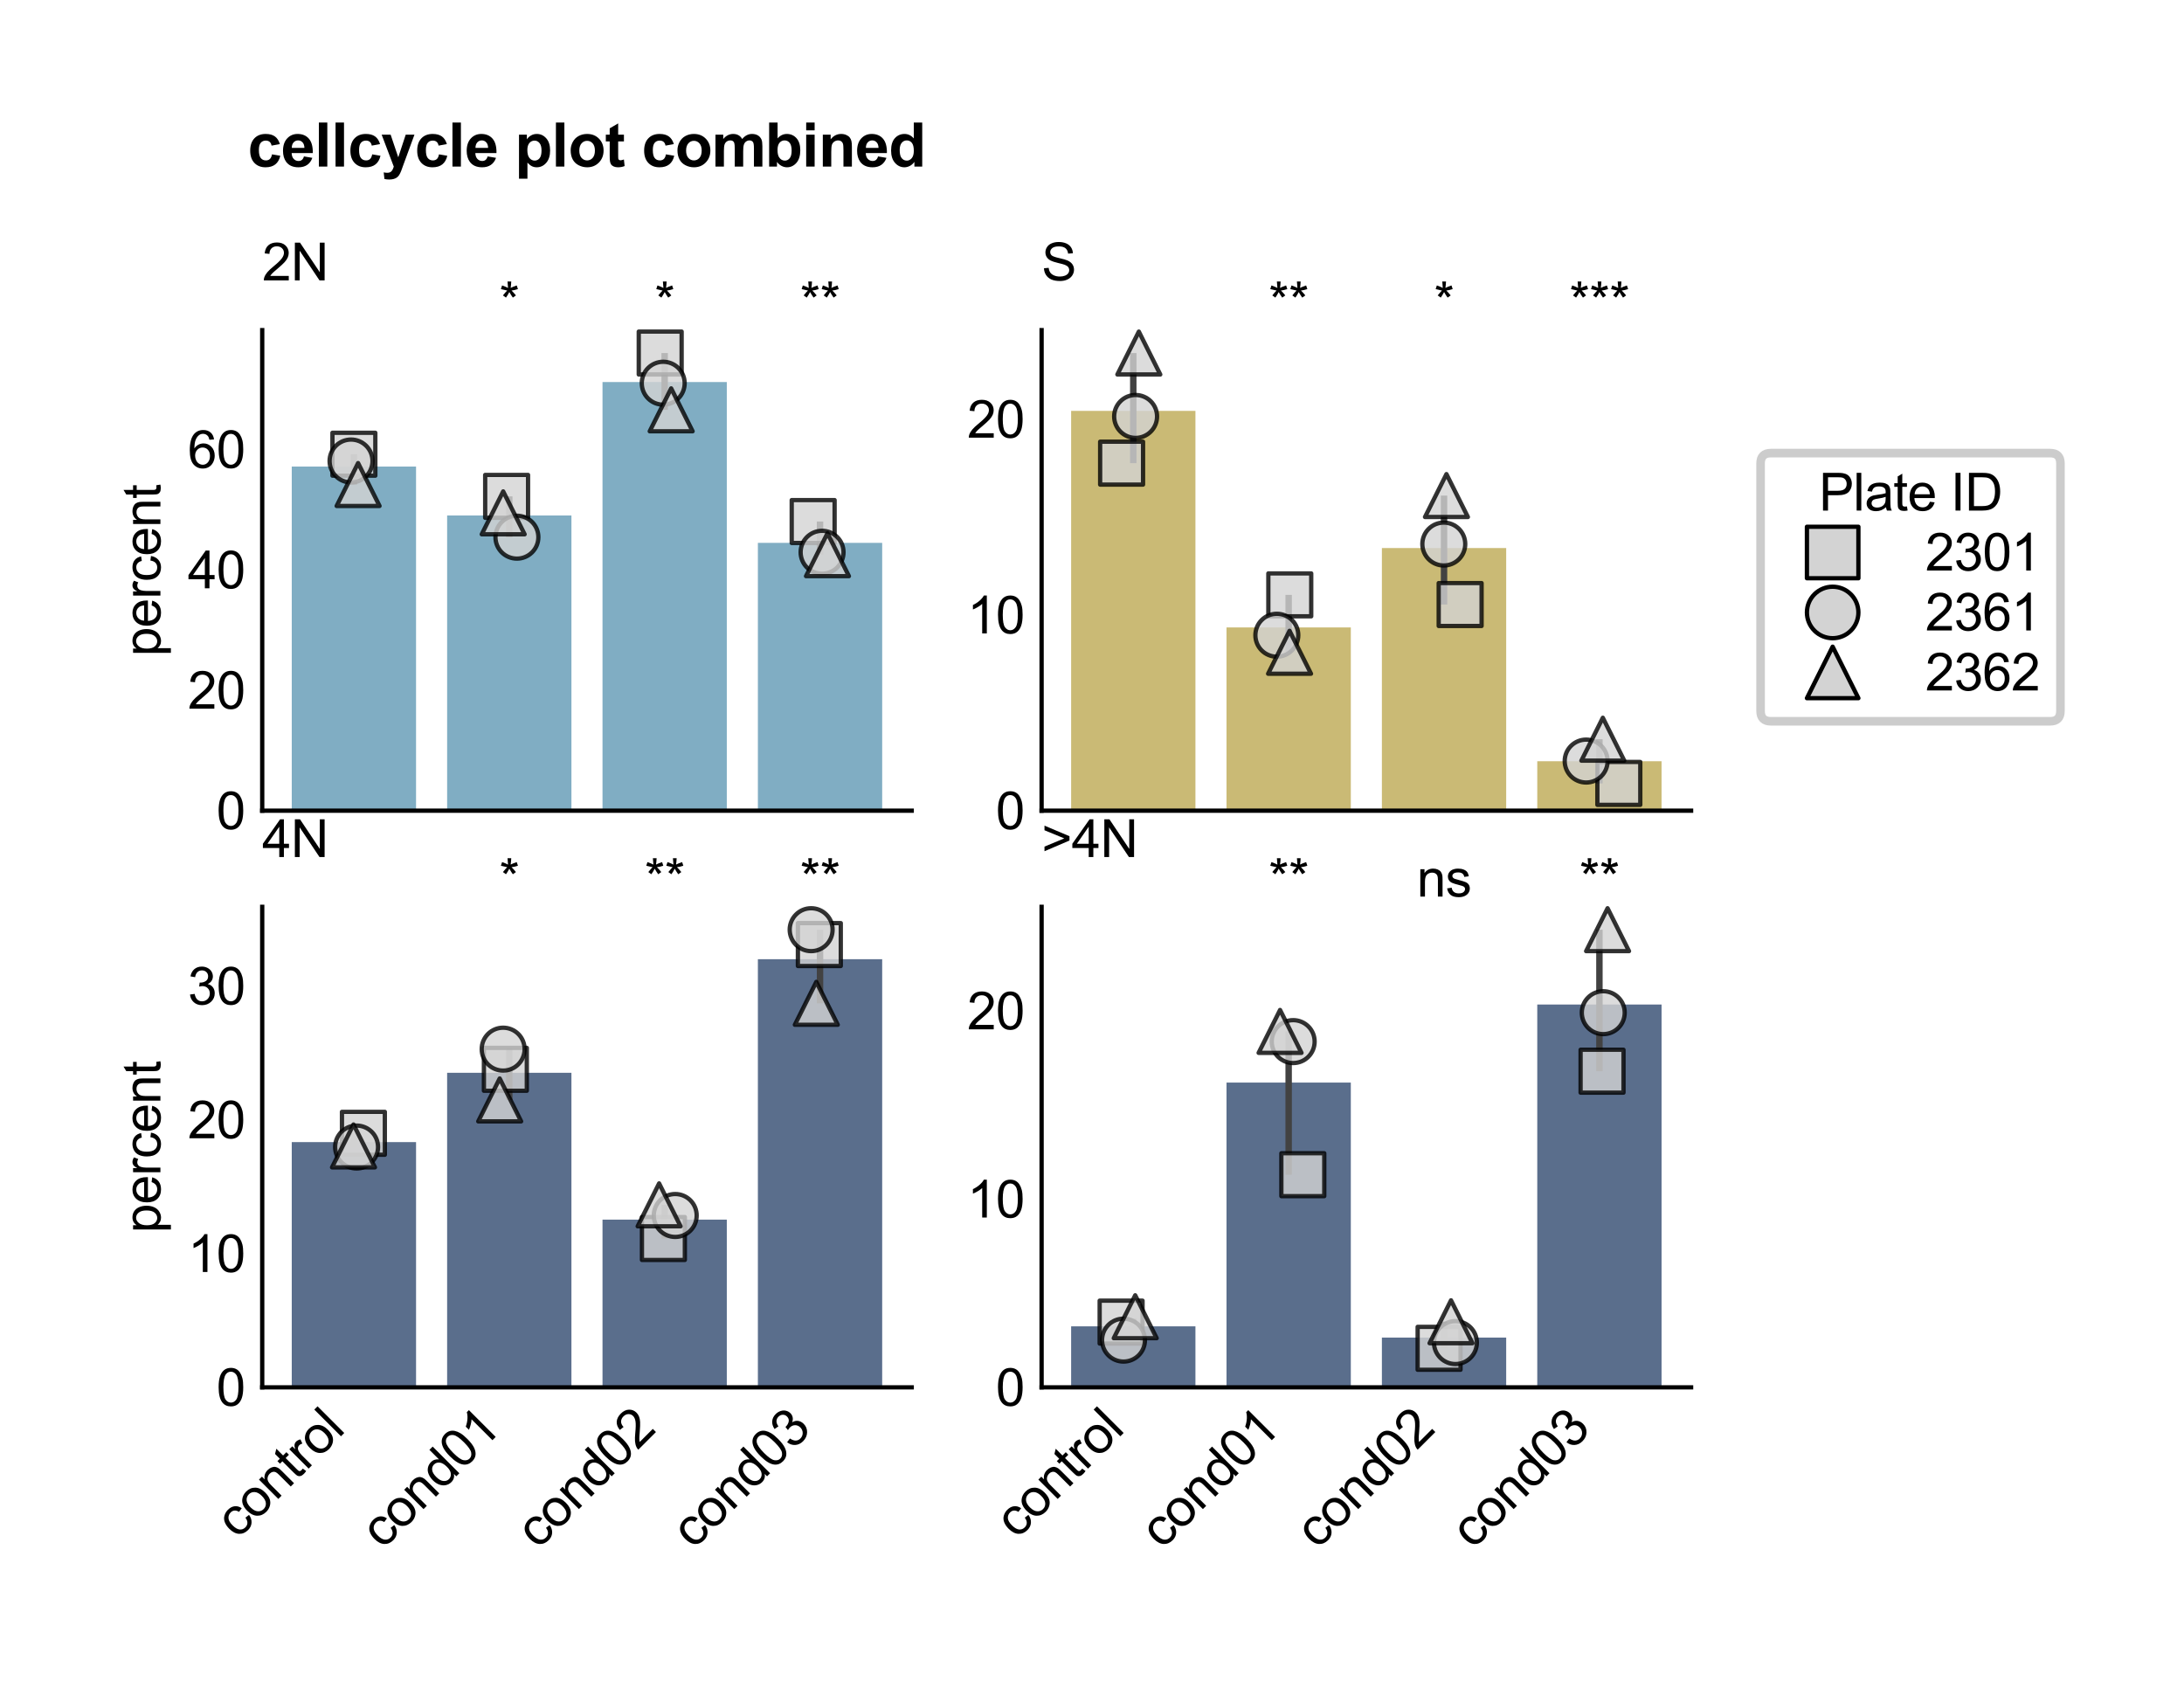 <?xml version="1.0" encoding="utf-8" standalone="no"?>
<!DOCTYPE svg PUBLIC "-//W3C//DTD SVG 1.1//EN"
  "http://www.w3.org/Graphics/SVG/1.1/DTD/svg11.dtd">
<svg xmlns:xlink="http://www.w3.org/1999/xlink" width="254.526pt" height="195.862pt" viewBox="0 0 254.526 195.862" xmlns="http://www.w3.org/2000/svg" version="1.1">
 <defs>
  <style type="text/css">*{stroke-linejoin: round; stroke-linecap: butt}</style>
 </defs>
 <g id="figure_1">
  <g id="patch_1">
   <path d="M 0 195.862
L 254.526 195.862
L 254.526 0
L 0 0
z
" style="fill: #ffffff"/>
  </g>
  <g id="axes_1">
   <g id="patch_2">
    <path d="M 30.56 94.468
L 106.252 94.468
L 106.252 38.472
L 30.56 38.472
z
" style="fill: #ffffff"/>
   </g>
   <g id="patch_3">
    <path d="M 34.001 94.468
L 48.487 94.468
L 48.487 54.37
L 34.001 54.37
z
" clip-path="url(#p5e4582cf25)" style="fill: #80adc3"/>
   </g>
   <g id="patch_4">
    <path d="M 52.109 94.468
L 66.595 94.468
L 66.595 60.066
L 52.109 60.066
z
" clip-path="url(#p5e4582cf25)" style="fill: #80adc3"/>
   </g>
   <g id="patch_5">
    <path d="M 70.217 94.468
L 84.703 94.468
L 84.703 44.517
L 70.217 44.517
z
" clip-path="url(#p5e4582cf25)" style="fill: #80adc3"/>
   </g>
   <g id="patch_6">
    <path d="M 88.325 94.468
L 102.811 94.468
L 102.811 63.255
L 88.325 63.255
z
" clip-path="url(#p5e4582cf25)" style="fill: #80adc3"/>
   </g>
   <g id="matplotlib.axis_1">
    <g id="xtick_1">
     <g id="line2d_1"/>
    </g>
    <g id="xtick_2">
     <g id="line2d_2"/>
    </g>
    <g id="xtick_3">
     <g id="line2d_3"/>
    </g>
    <g id="xtick_4">
     <g id="line2d_4"/>
    </g>
   </g>
   <g id="matplotlib.axis_2">
    <g id="ytick_1">
     <g id="line2d_5"/>
     <g id="text_1">
      <!-- 0 -->
      <g transform="translate(25.224 96.616) scale(0.06 -0.06)">
       <defs>
        <path id="ArialMT-30" d="M 266 2259
Q 266 3072 433 3567
Q 600 4063 929 4331
Q 1259 4600 1759 4600
Q 2128 4600 2406 4451
Q 2684 4303 2865 4023
Q 3047 3744 3150 3342
Q 3253 2941 3253 2259
Q 3253 1453 3087 958
Q 2922 463 2592 192
Q 2263 -78 1759 -78
Q 1097 -78 719 397
Q 266 969 266 2259
z
M 844 2259
Q 844 1131 1108 757
Q 1372 384 1759 384
Q 2147 384 2411 759
Q 2675 1134 2675 2259
Q 2675 3391 2411 3762
Q 2147 4134 1753 4134
Q 1366 4134 1134 3806
Q 844 3388 844 2259
z
" transform="scale(0.016)"/>
       </defs>
       <use xlink:href="#ArialMT-30"/>
      </g>
     </g>
    </g>
    <g id="ytick_2">
     <g id="line2d_6"/>
     <g id="text_2">
      <!-- 20 -->
      <g transform="translate(21.887 82.585) scale(0.06 -0.06)">
       <defs>
        <path id="ArialMT-32" d="M 3222 541
L 3222 0
L 194 0
Q 188 203 259 391
Q 375 700 629 1000
Q 884 1300 1366 1694
Q 2113 2306 2375 2664
Q 2638 3022 2638 3341
Q 2638 3675 2398 3904
Q 2159 4134 1775 4134
Q 1369 4134 1125 3890
Q 881 3647 878 3216
L 300 3275
Q 359 3922 746 4261
Q 1134 4600 1788 4600
Q 2447 4600 2831 4234
Q 3216 3869 3216 3328
Q 3216 3053 3103 2787
Q 2991 2522 2730 2228
Q 2469 1934 1863 1422
Q 1356 997 1212 845
Q 1069 694 975 541
L 3222 541
z
" transform="scale(0.016)"/>
       </defs>
       <use xlink:href="#ArialMT-32"/>
       <use xlink:href="#ArialMT-30" transform="translate(55.615 0)"/>
      </g>
     </g>
    </g>
    <g id="ytick_3">
     <g id="line2d_7"/>
     <g id="text_3">
      <!-- 40 -->
      <g transform="translate(21.887 68.555) scale(0.06 -0.06)">
       <defs>
        <path id="ArialMT-34" d="M 2069 0
L 2069 1097
L 81 1097
L 81 1613
L 2172 4581
L 2631 4581
L 2631 1613
L 3250 1613
L 3250 1097
L 2631 1097
L 2631 0
L 2069 0
z
M 2069 1613
L 2069 3678
L 634 1613
L 2069 1613
z
" transform="scale(0.016)"/>
       </defs>
       <use xlink:href="#ArialMT-34"/>
       <use xlink:href="#ArialMT-30" transform="translate(55.615 0)"/>
      </g>
     </g>
    </g>
    <g id="ytick_4">
     <g id="line2d_8"/>
     <g id="text_4">
      <!-- 60 -->
      <g transform="translate(21.887 54.524) scale(0.06 -0.06)">
       <defs>
        <path id="ArialMT-36" d="M 3184 3459
L 2625 3416
Q 2550 3747 2413 3897
Q 2184 4138 1850 4138
Q 1581 4138 1378 3988
Q 1113 3794 959 3422
Q 806 3050 800 2363
Q 1003 2672 1297 2822
Q 1591 2972 1913 2972
Q 2475 2972 2870 2558
Q 3266 2144 3266 1488
Q 3266 1056 3080 686
Q 2894 316 2569 119
Q 2244 -78 1831 -78
Q 1128 -78 684 439
Q 241 956 241 2144
Q 241 3472 731 4075
Q 1159 4600 1884 4600
Q 2425 4600 2770 4297
Q 3116 3994 3184 3459
z
M 888 1484
Q 888 1194 1011 928
Q 1134 663 1356 523
Q 1578 384 1822 384
Q 2178 384 2434 671
Q 2691 959 2691 1453
Q 2691 1928 2437 2201
Q 2184 2475 1800 2475
Q 1419 2475 1153 2201
Q 888 1928 888 1484
z
" transform="scale(0.016)"/>
       </defs>
       <use xlink:href="#ArialMT-36"/>
       <use xlink:href="#ArialMT-30" transform="translate(55.615 0)"/>
      </g>
     </g>
    </g>
    <g id="text_5">
     <!-- percent -->
     <g transform="translate(18.695 76.476) rotate(-90) scale(0.06 -0.06)">
      <defs>
       <path id="ArialMT-70" d="M 422 -1272
L 422 3319
L 934 3319
L 934 2888
Q 1116 3141 1344 3267
Q 1572 3394 1897 3394
Q 2322 3394 2647 3175
Q 2972 2956 3137 2557
Q 3303 2159 3303 1684
Q 3303 1175 3120 767
Q 2938 359 2589 142
Q 2241 -75 1856 -75
Q 1575 -75 1351 44
Q 1128 163 984 344
L 984 -1272
L 422 -1272
z
M 931 1641
Q 931 1000 1190 694
Q 1450 388 1819 388
Q 2194 388 2461 705
Q 2728 1022 2728 1688
Q 2728 2322 2467 2637
Q 2206 2953 1844 2953
Q 1484 2953 1207 2617
Q 931 2281 931 1641
z
" transform="scale(0.016)"/>
       <path id="ArialMT-65" d="M 2694 1069
L 3275 997
Q 3138 488 2766 206
Q 2394 -75 1816 -75
Q 1088 -75 661 373
Q 234 822 234 1631
Q 234 2469 665 2931
Q 1097 3394 1784 3394
Q 2450 3394 2872 2941
Q 3294 2488 3294 1666
Q 3294 1616 3291 1516
L 816 1516
Q 847 969 1125 678
Q 1403 388 1819 388
Q 2128 388 2347 550
Q 2566 713 2694 1069
z
M 847 1978
L 2700 1978
Q 2663 2397 2488 2606
Q 2219 2931 1791 2931
Q 1403 2931 1139 2672
Q 875 2413 847 1978
z
" transform="scale(0.016)"/>
       <path id="ArialMT-72" d="M 416 0
L 416 3319
L 922 3319
L 922 2816
Q 1116 3169 1280 3281
Q 1444 3394 1641 3394
Q 1925 3394 2219 3213
L 2025 2691
Q 1819 2813 1613 2813
Q 1428 2813 1281 2702
Q 1134 2591 1072 2394
Q 978 2094 978 1738
L 978 0
L 416 0
z
" transform="scale(0.016)"/>
       <path id="ArialMT-63" d="M 2588 1216
L 3141 1144
Q 3050 572 2676 248
Q 2303 -75 1759 -75
Q 1078 -75 664 370
Q 250 816 250 1647
Q 250 2184 428 2587
Q 606 2991 970 3192
Q 1334 3394 1763 3394
Q 2303 3394 2647 3120
Q 2991 2847 3088 2344
L 2541 2259
Q 2463 2594 2264 2762
Q 2066 2931 1784 2931
Q 1359 2931 1093 2626
Q 828 2322 828 1663
Q 828 994 1084 691
Q 1341 388 1753 388
Q 2084 388 2306 591
Q 2528 794 2588 1216
z
" transform="scale(0.016)"/>
       <path id="ArialMT-6e" d="M 422 0
L 422 3319
L 928 3319
L 928 2847
Q 1294 3394 1984 3394
Q 2284 3394 2536 3286
Q 2788 3178 2913 3003
Q 3038 2828 3088 2588
Q 3119 2431 3119 2041
L 3119 0
L 2556 0
L 2556 2019
Q 2556 2363 2490 2533
Q 2425 2703 2258 2804
Q 2091 2906 1866 2906
Q 1506 2906 1245 2678
Q 984 2450 984 1813
L 984 0
L 422 0
z
" transform="scale(0.016)"/>
       <path id="ArialMT-74" d="M 1650 503
L 1731 6
Q 1494 -44 1306 -44
Q 1000 -44 831 53
Q 663 150 594 308
Q 525 466 525 972
L 525 2881
L 113 2881
L 113 3319
L 525 3319
L 525 4141
L 1084 4478
L 1084 3319
L 1650 3319
L 1650 2881
L 1084 2881
L 1084 941
Q 1084 700 1114 631
Q 1144 563 1211 522
Q 1278 481 1403 481
Q 1497 481 1650 503
z
" transform="scale(0.016)"/>
      </defs>
      <use xlink:href="#ArialMT-70"/>
      <use xlink:href="#ArialMT-65" transform="translate(55.615 0)"/>
      <use xlink:href="#ArialMT-72" transform="translate(111.23 0)"/>
      <use xlink:href="#ArialMT-63" transform="translate(144.531 0)"/>
      <use xlink:href="#ArialMT-65" transform="translate(194.531 0)"/>
      <use xlink:href="#ArialMT-6e" transform="translate(250.146 0)"/>
      <use xlink:href="#ArialMT-74" transform="translate(305.762 0)"/>
     </g>
    </g>
   </g>
   <g id="line2d_9">
    <path d="M 41.244 56.46
L 41.244 52.929
" clip-path="url(#p5e4582cf25)" style="fill: none; stroke: #424242; stroke-width: 0.75"/>
   </g>
   <g id="line2d_10">
    <path d="M 59.352 62.595
L 59.352 57.841
" clip-path="url(#p5e4582cf25)" style="fill: none; stroke: #424242; stroke-width: 0.75"/>
   </g>
   <g id="line2d_11">
    <path d="M 77.46 47.756
L 77.46 41.138
" clip-path="url(#p5e4582cf25)" style="fill: none; stroke: #424242; stroke-width: 0.75"/>
   </g>
   <g id="line2d_12">
    <path d="M 95.568 64.637
L 95.568 60.773
" clip-path="url(#p5e4582cf25)" style="fill: none; stroke: #424242; stroke-width: 0.75"/>
   </g>
   <g id="patch_7">
    <path d="M 30.56 94.468
L 30.56 38.472
" style="fill: none; stroke: #000000; stroke-width: 0.5; stroke-linejoin: miter; stroke-linecap: square"/>
   </g>
   <g id="patch_8">
    <path d="M 30.56 94.468
L 106.252 94.468
" style="fill: none; stroke: #000000; stroke-width: 0.5; stroke-linejoin: miter; stroke-linecap: square"/>
   </g>
   <g id="PathCollection_1">
    <defs>
     <path id="mec9380de4c" d="M -2.5 2.5
L 2.5 2.5
L 2.5 -2.5
L -2.5 -2.5
z
" style="stroke: #000000; stroke-opacity: 0.8; stroke-width: 0.5"/>
    </defs>
    <g clip-path="url(#p5e4582cf25)">
     <use xlink:href="#mec9380de4c" x="41.242" y="52.929" style="fill: #d3d3d3; fill-opacity: 0.8; stroke: #000000; stroke-opacity: 0.8; stroke-width: 0.5"/>
    </g>
   </g>
   <g id="PathCollection_2">
    <g clip-path="url(#p5e4582cf25)">
     <use xlink:href="#mec9380de4c" x="59.042" y="57.841" style="fill: #d3d3d3; fill-opacity: 0.8; stroke: #000000; stroke-opacity: 0.8; stroke-width: 0.5"/>
    </g>
   </g>
   <g id="PathCollection_3">
    <g clip-path="url(#p5e4582cf25)">
     <use xlink:href="#mec9380de4c" x="76.94" y="41.138" style="fill: #d3d3d3; fill-opacity: 0.8; stroke: #000000; stroke-opacity: 0.8; stroke-width: 0.5"/>
    </g>
   </g>
   <g id="PathCollection_4">
    <g clip-path="url(#p5e4582cf25)">
     <use xlink:href="#mec9380de4c" x="94.767" y="60.773" style="fill: #d3d3d3; fill-opacity: 0.8; stroke: #000000; stroke-opacity: 0.8; stroke-width: 0.5"/>
    </g>
   </g>
   <g id="PathCollection_5">
    <defs>
     <path id="m12637a3e20" d="M 0 2.5
C 0.663 2.5 1.299 2.237 1.768 1.768
C 2.237 1.299 2.5 0.663 2.5 0
C 2.5 -0.663 2.237 -1.299 1.768 -1.768
C 1.299 -2.237 0.663 -2.5 0 -2.5
C -0.663 -2.5 -1.299 -2.237 -1.768 -1.768
C -2.237 -1.299 -2.5 -0.663 -2.5 0
C -2.5 0.663 -2.237 1.299 -1.768 1.768
C -1.299 2.237 -0.663 2.5 0 2.5
z
" style="stroke: #000000; stroke-opacity: 0.8; stroke-width: 0.5"/>
    </defs>
    <g clip-path="url(#p5e4582cf25)">
     <use xlink:href="#m12637a3e20" x="40.911" y="53.72" style="fill: #d3d3d3; fill-opacity: 0.8; stroke: #000000; stroke-opacity: 0.8; stroke-width: 0.5"/>
    </g>
   </g>
   <g id="PathCollection_6">
    <g clip-path="url(#p5e4582cf25)">
     <use xlink:href="#m12637a3e20" x="60.242" y="62.595" style="fill: #d3d3d3; fill-opacity: 0.8; stroke: #000000; stroke-opacity: 0.8; stroke-width: 0.5"/>
    </g>
   </g>
   <g id="PathCollection_7">
    <g clip-path="url(#p5e4582cf25)">
     <use xlink:href="#m12637a3e20" x="77.292" y="44.657" style="fill: #d3d3d3; fill-opacity: 0.8; stroke: #000000; stroke-opacity: 0.8; stroke-width: 0.5"/>
    </g>
   </g>
   <g id="PathCollection_8">
    <g clip-path="url(#p5e4582cf25)">
     <use xlink:href="#m12637a3e20" x="95.806" y="64.354" style="fill: #d3d3d3; fill-opacity: 0.8; stroke: #000000; stroke-opacity: 0.8; stroke-width: 0.5"/>
    </g>
   </g>
   <g id="PathCollection_9">
    <defs>
     <path id="m127f21b297" d="M 0 -2.5
L -2.5 2.5
L 2.5 2.5
z
" style="stroke: #000000; stroke-opacity: 0.8; stroke-width: 0.5"/>
    </defs>
    <g clip-path="url(#p5e4582cf25)">
     <use xlink:href="#m127f21b297" x="41.733" y="56.46" style="fill: #d3d3d3; fill-opacity: 0.8; stroke: #000000; stroke-opacity: 0.8; stroke-width: 0.5"/>
    </g>
   </g>
   <g id="PathCollection_10">
    <g clip-path="url(#p5e4582cf25)">
     <use xlink:href="#m127f21b297" x="58.642" y="59.761" style="fill: #d3d3d3; fill-opacity: 0.8; stroke: #000000; stroke-opacity: 0.8; stroke-width: 0.5"/>
    </g>
   </g>
   <g id="PathCollection_11">
    <g clip-path="url(#p5e4582cf25)">
     <use xlink:href="#m127f21b297" x="78.219" y="47.756" style="fill: #d3d3d3; fill-opacity: 0.8; stroke: #000000; stroke-opacity: 0.8; stroke-width: 0.5"/>
    </g>
   </g>
   <g id="PathCollection_12">
    <g clip-path="url(#p5e4582cf25)">
     <use xlink:href="#m127f21b297" x="96.434" y="64.637" style="fill: #d3d3d3; fill-opacity: 0.8; stroke: #000000; stroke-opacity: 0.8; stroke-width: 0.5"/>
    </g>
   </g>
   <g id="text_6">
    <!-- * -->
    <g transform="translate(58.184 37.279) scale(0.06 -0.06)">
     <defs>
      <path id="ArialMT-2a" d="M 200 3741
L 344 4184
Q 841 4009 1066 3881
Q 1006 4447 1003 4659
L 1456 4659
Q 1447 4350 1384 3884
Q 1706 4047 2122 4184
L 2266 3741
Q 1869 3609 1488 3566
Q 1678 3400 2025 2975
L 1650 2709
Q 1469 2956 1222 3381
Q 991 2941 816 2709
L 447 2975
Q 809 3422 966 3566
Q 563 3644 200 3741
z
" transform="scale(0.016)"/>
     </defs>
     <use xlink:href="#ArialMT-2a"/>
    </g>
   </g>
   <g id="text_7">
    <!-- * -->
    <g transform="translate(76.292 37.279) scale(0.06 -0.06)">
     <use xlink:href="#ArialMT-2a"/>
    </g>
   </g>
   <g id="text_8">
    <!-- ** -->
    <g transform="translate(93.233 37.279) scale(0.06 -0.06)">
     <use xlink:href="#ArialMT-2a"/>
     <use xlink:href="#ArialMT-2a" transform="translate(38.916 0)"/>
    </g>
   </g>
   <g id="text_9">
    <!-- 2N -->
    <g transform="translate(30.56 32.672) scale(0.06 -0.06)">
     <defs>
      <path id="ArialMT-4e" d="M 488 0
L 488 4581
L 1109 4581
L 3516 984
L 3516 4581
L 4097 4581
L 4097 0
L 3475 0
L 1069 3600
L 1069 0
L 488 0
z
" transform="scale(0.016)"/>
     </defs>
     <use xlink:href="#ArialMT-32"/>
     <use xlink:href="#ArialMT-4e" transform="translate(55.615 0)"/>
    </g>
   </g>
  </g>
  <g id="axes_2">
   <g id="patch_9">
    <path d="M 121.39 94.468
L 197.082 94.468
L 197.082 38.472
L 121.39 38.472
z
" style="fill: #ffffff"/>
   </g>
   <g id="patch_10">
    <path d="M 124.831 94.468
L 139.317 94.468
L 139.317 47.879
L 124.831 47.879
z
" clip-path="url(#p8b2f7abf9b)" style="fill: #caba75"/>
   </g>
   <g id="patch_11">
    <path d="M 142.939 94.468
L 157.425 94.468
L 157.425 73.116
L 142.939 73.116
z
" clip-path="url(#p8b2f7abf9b)" style="fill: #caba75"/>
   </g>
   <g id="patch_12">
    <path d="M 161.047 94.468
L 175.533 94.468
L 175.533 63.862
L 161.047 63.862
z
" clip-path="url(#p8b2f7abf9b)" style="fill: #caba75"/>
   </g>
   <g id="patch_13">
    <path d="M 179.155 94.468
L 193.641 94.468
L 193.641 88.703
L 179.155 88.703
z
" clip-path="url(#p8b2f7abf9b)" style="fill: #caba75"/>
   </g>
   <g id="matplotlib.axis_3">
    <g id="xtick_5">
     <g id="line2d_13"/>
    </g>
    <g id="xtick_6">
     <g id="line2d_14"/>
    </g>
    <g id="xtick_7">
     <g id="line2d_15"/>
    </g>
    <g id="xtick_8">
     <g id="line2d_16"/>
    </g>
   </g>
   <g id="matplotlib.axis_4">
    <g id="ytick_5">
     <g id="line2d_17"/>
     <g id="text_10">
      <!-- 0 -->
      <g transform="translate(116.054 96.616) scale(0.06 -0.06)">
       <use xlink:href="#ArialMT-30"/>
      </g>
     </g>
    </g>
    <g id="ytick_6">
     <g id="line2d_18"/>
     <g id="text_11">
      <!-- 10 -->
      <g transform="translate(112.717 73.81) scale(0.06 -0.06)">
       <defs>
        <path id="ArialMT-31" d="M 2384 0
L 1822 0
L 1822 3584
Q 1619 3391 1289 3197
Q 959 3003 697 2906
L 697 3450
Q 1169 3672 1522 3987
Q 1875 4303 2022 4600
L 2384 4600
L 2384 0
z
" transform="scale(0.016)"/>
       </defs>
       <use xlink:href="#ArialMT-31"/>
       <use xlink:href="#ArialMT-30" transform="translate(55.615 0)"/>
      </g>
     </g>
    </g>
    <g id="ytick_7">
     <g id="line2d_19"/>
     <g id="text_12">
      <!-- 20 -->
      <g transform="translate(112.717 51.003) scale(0.06 -0.06)">
       <use xlink:href="#ArialMT-32"/>
       <use xlink:href="#ArialMT-30" transform="translate(55.615 0)"/>
      </g>
     </g>
    </g>
   </g>
   <g id="line2d_20">
    <path d="M 132.074 53.97
L 132.074 41.138
" clip-path="url(#p8b2f7abf9b)" style="fill: none; stroke: #424242; stroke-width: 0.75"/>
   </g>
   <g id="line2d_21">
    <path d="M 150.182 76.008
L 150.182 69.318
" clip-path="url(#p8b2f7abf9b)" style="fill: none; stroke: #424242; stroke-width: 0.75"/>
   </g>
   <g id="line2d_22">
    <path d="M 168.29 70.445
L 168.29 57.745
" clip-path="url(#p8b2f7abf9b)" style="fill: none; stroke: #424242; stroke-width: 0.75"/>
   </g>
   <g id="line2d_23">
    <path d="M 186.398 91.288
L 186.398 86.137
" clip-path="url(#p8b2f7abf9b)" style="fill: none; stroke: #424242; stroke-width: 0.75"/>
   </g>
   <g id="patch_14">
    <path d="M 121.39 94.468
L 121.39 38.472
" style="fill: none; stroke: #000000; stroke-width: 0.5; stroke-linejoin: miter; stroke-linecap: square"/>
   </g>
   <g id="patch_15">
    <path d="M 121.39 94.468
L 197.082 94.468
" style="fill: none; stroke: #000000; stroke-width: 0.5; stroke-linejoin: miter; stroke-linecap: square"/>
   </g>
   <g id="PathCollection_13">
    <g clip-path="url(#p8b2f7abf9b)">
     <use xlink:href="#mec9380de4c" x="130.712" y="53.97" style="fill: #d3d3d3; fill-opacity: 0.8; stroke: #000000; stroke-opacity: 0.8; stroke-width: 0.5"/>
    </g>
   </g>
   <g id="PathCollection_14">
    <g clip-path="url(#p8b2f7abf9b)">
     <use xlink:href="#mec9380de4c" x="150.313" y="69.318" style="fill: #d3d3d3; fill-opacity: 0.8; stroke: #000000; stroke-opacity: 0.8; stroke-width: 0.5"/>
    </g>
   </g>
   <g id="PathCollection_15">
    <g clip-path="url(#p8b2f7abf9b)">
     <use xlink:href="#mec9380de4c" x="170.167" y="70.445" style="fill: #d3d3d3; fill-opacity: 0.8; stroke: #000000; stroke-opacity: 0.8; stroke-width: 0.5"/>
    </g>
   </g>
   <g id="PathCollection_16">
    <g clip-path="url(#p8b2f7abf9b)">
     <use xlink:href="#mec9380de4c" x="188.661" y="91.288" style="fill: #d3d3d3; fill-opacity: 0.8; stroke: #000000; stroke-opacity: 0.8; stroke-width: 0.5"/>
    </g>
   </g>
   <g id="PathCollection_17">
    <g clip-path="url(#p8b2f7abf9b)">
     <use xlink:href="#m12637a3e20" x="132.345" y="48.528" style="fill: #d3d3d3; fill-opacity: 0.8; stroke: #000000; stroke-opacity: 0.8; stroke-width: 0.5"/>
    </g>
   </g>
   <g id="PathCollection_18">
    <g clip-path="url(#p8b2f7abf9b)">
     <use xlink:href="#m12637a3e20" x="148.804" y="74.022" style="fill: #d3d3d3; fill-opacity: 0.8; stroke: #000000; stroke-opacity: 0.8; stroke-width: 0.5"/>
    </g>
   </g>
   <g id="PathCollection_19">
    <g clip-path="url(#p8b2f7abf9b)">
     <use xlink:href="#m12637a3e20" x="168.262" y="63.396" style="fill: #d3d3d3; fill-opacity: 0.8; stroke: #000000; stroke-opacity: 0.8; stroke-width: 0.5"/>
    </g>
   </g>
   <g id="PathCollection_20">
    <g clip-path="url(#p8b2f7abf9b)">
     <use xlink:href="#m12637a3e20" x="184.852" y="88.685" style="fill: #d3d3d3; fill-opacity: 0.8; stroke: #000000; stroke-opacity: 0.8; stroke-width: 0.5"/>
    </g>
   </g>
   <g id="PathCollection_21">
    <g clip-path="url(#p8b2f7abf9b)">
     <use xlink:href="#m127f21b297" x="132.721" y="41.138" style="fill: #d3d3d3; fill-opacity: 0.8; stroke: #000000; stroke-opacity: 0.8; stroke-width: 0.5"/>
    </g>
   </g>
   <g id="PathCollection_22">
    <g clip-path="url(#p8b2f7abf9b)">
     <use xlink:href="#m127f21b297" x="150.287" y="76.008" style="fill: #d3d3d3; fill-opacity: 0.8; stroke: #000000; stroke-opacity: 0.8; stroke-width: 0.5"/>
    </g>
   </g>
   <g id="PathCollection_23">
    <g clip-path="url(#p8b2f7abf9b)">
     <use xlink:href="#m127f21b297" x="168.571" y="57.745" style="fill: #d3d3d3; fill-opacity: 0.8; stroke: #000000; stroke-opacity: 0.8; stroke-width: 0.5"/>
    </g>
   </g>
   <g id="PathCollection_24">
    <g clip-path="url(#p8b2f7abf9b)">
     <use xlink:href="#m127f21b297" x="186.796" y="86.137" style="fill: #d3d3d3; fill-opacity: 0.8; stroke: #000000; stroke-opacity: 0.8; stroke-width: 0.5"/>
    </g>
   </g>
   <g id="text_13">
    <!-- ** -->
    <g transform="translate(147.847 37.279) scale(0.06 -0.06)">
     <use xlink:href="#ArialMT-2a"/>
     <use xlink:href="#ArialMT-2a" transform="translate(38.916 0)"/>
    </g>
   </g>
   <g id="text_14">
    <!-- * -->
    <g transform="translate(167.122 37.279) scale(0.06 -0.06)">
     <use xlink:href="#ArialMT-2a"/>
    </g>
   </g>
   <g id="text_15">
    <!-- *** -->
    <g transform="translate(182.895 37.279) scale(0.06 -0.06)">
     <use xlink:href="#ArialMT-2a"/>
     <use xlink:href="#ArialMT-2a" transform="translate(38.916 0)"/>
     <use xlink:href="#ArialMT-2a" transform="translate(77.832 0)"/>
    </g>
   </g>
   <g id="text_16">
    <!-- S -->
    <g transform="translate(121.39 32.672) scale(0.06 -0.06)">
     <defs>
      <path id="ArialMT-53" d="M 288 1472
L 859 1522
Q 900 1178 1048 958
Q 1197 738 1509 602
Q 1822 466 2213 466
Q 2559 466 2825 569
Q 3091 672 3220 851
Q 3350 1031 3350 1244
Q 3350 1459 3225 1620
Q 3100 1781 2813 1891
Q 2628 1963 1997 2114
Q 1366 2266 1113 2400
Q 784 2572 623 2826
Q 463 3081 463 3397
Q 463 3744 659 4045
Q 856 4347 1234 4503
Q 1613 4659 2075 4659
Q 2584 4659 2973 4495
Q 3363 4331 3572 4012
Q 3781 3694 3797 3291
L 3216 3247
Q 3169 3681 2898 3903
Q 2628 4125 2100 4125
Q 1550 4125 1298 3923
Q 1047 3722 1047 3438
Q 1047 3191 1225 3031
Q 1400 2872 2139 2705
Q 2878 2538 3153 2413
Q 3553 2228 3743 1945
Q 3934 1663 3934 1294
Q 3934 928 3725 604
Q 3516 281 3123 101
Q 2731 -78 2241 -78
Q 1619 -78 1198 103
Q 778 284 539 648
Q 300 1013 288 1472
z
" transform="scale(0.016)"/>
     </defs>
     <use xlink:href="#ArialMT-53"/>
    </g>
   </g>
  </g>
  <g id="axes_3">
   <g id="patch_16">
    <path d="M 30.56 161.664
L 106.252 161.664
L 106.252 105.668
L 30.56 105.668
z
" style="fill: #ffffff"/>
   </g>
   <g id="patch_17">
    <path d="M 34.001 161.664
L 48.487 161.664
L 48.487 133.084
L 34.001 133.084
z
" clip-path="url(#p571f9bba3f)" style="fill: #5a6e8c"/>
   </g>
   <g id="patch_18">
    <path d="M 52.109 161.664
L 66.595 161.664
L 66.595 125.01
L 52.109 125.01
z
" clip-path="url(#p571f9bba3f)" style="fill: #5a6e8c"/>
   </g>
   <g id="patch_19">
    <path d="M 70.217 161.664
L 84.703 161.664
L 84.703 142.118
L 70.217 142.118
z
" clip-path="url(#p571f9bba3f)" style="fill: #5a6e8c"/>
   </g>
   <g id="patch_20">
    <path d="M 88.325 161.664
L 102.811 161.664
L 102.811 111.772
L 88.325 111.772
z
" clip-path="url(#p571f9bba3f)" style="fill: #5a6e8c"/>
   </g>
   <g id="matplotlib.axis_5">
    <g id="xtick_9">
     <g id="line2d_24"/>
     <g id="text_17">
      <!-- control -->
      <g transform="translate(27.668 179.434) rotate(-45) scale(0.06 -0.06)">
       <defs>
        <path id="ArialMT-6f" d="M 213 1659
Q 213 2581 725 3025
Q 1153 3394 1769 3394
Q 2453 3394 2887 2945
Q 3322 2497 3322 1706
Q 3322 1066 3130 698
Q 2938 331 2570 128
Q 2203 -75 1769 -75
Q 1072 -75 642 372
Q 213 819 213 1659
z
M 791 1659
Q 791 1022 1069 705
Q 1347 388 1769 388
Q 2188 388 2466 706
Q 2744 1025 2744 1678
Q 2744 2294 2464 2611
Q 2184 2928 1769 2928
Q 1347 2928 1069 2612
Q 791 2297 791 1659
z
" transform="scale(0.016)"/>
        <path id="ArialMT-6c" d="M 409 0
L 409 4581
L 972 4581
L 972 0
L 409 0
z
" transform="scale(0.016)"/>
       </defs>
       <use xlink:href="#ArialMT-63"/>
       <use xlink:href="#ArialMT-6f" transform="translate(50 0)"/>
       <use xlink:href="#ArialMT-6e" transform="translate(105.615 0)"/>
       <use xlink:href="#ArialMT-74" transform="translate(161.23 0)"/>
       <use xlink:href="#ArialMT-72" transform="translate(189.014 0)"/>
       <use xlink:href="#ArialMT-6f" transform="translate(222.314 0)"/>
       <use xlink:href="#ArialMT-6c" transform="translate(277.93 0)"/>
      </g>
     </g>
    </g>
    <g id="xtick_10">
     <g id="line2d_25"/>
     <g id="text_18">
      <!-- cond01 -->
      <g transform="translate(44.591 180.619) rotate(-45) scale(0.06 -0.06)">
       <defs>
        <path id="ArialMT-64" d="M 2575 0
L 2575 419
Q 2259 -75 1647 -75
Q 1250 -75 917 144
Q 584 363 401 755
Q 219 1147 219 1656
Q 219 2153 384 2558
Q 550 2963 881 3178
Q 1213 3394 1622 3394
Q 1922 3394 2156 3267
Q 2391 3141 2538 2938
L 2538 4581
L 3097 4581
L 3097 0
L 2575 0
z
M 797 1656
Q 797 1019 1065 703
Q 1334 388 1700 388
Q 2069 388 2326 689
Q 2584 991 2584 1609
Q 2584 2291 2321 2609
Q 2059 2928 1675 2928
Q 1300 2928 1048 2622
Q 797 2316 797 1656
z
" transform="scale(0.016)"/>
       </defs>
       <use xlink:href="#ArialMT-63"/>
       <use xlink:href="#ArialMT-6f" transform="translate(50 0)"/>
       <use xlink:href="#ArialMT-6e" transform="translate(105.615 0)"/>
       <use xlink:href="#ArialMT-64" transform="translate(161.23 0)"/>
       <use xlink:href="#ArialMT-30" transform="translate(216.846 0)"/>
       <use xlink:href="#ArialMT-31" transform="translate(272.461 0)"/>
      </g>
     </g>
    </g>
    <g id="xtick_11">
     <g id="line2d_26"/>
     <g id="text_19">
      <!-- cond02 -->
      <g transform="translate(62.699 180.619) rotate(-45) scale(0.06 -0.06)">
       <use xlink:href="#ArialMT-63"/>
       <use xlink:href="#ArialMT-6f" transform="translate(50 0)"/>
       <use xlink:href="#ArialMT-6e" transform="translate(105.615 0)"/>
       <use xlink:href="#ArialMT-64" transform="translate(161.23 0)"/>
       <use xlink:href="#ArialMT-30" transform="translate(216.846 0)"/>
       <use xlink:href="#ArialMT-32" transform="translate(272.461 0)"/>
      </g>
     </g>
    </g>
    <g id="xtick_12">
     <g id="line2d_27"/>
     <g id="text_20">
      <!-- cond03 -->
      <g transform="translate(80.807 180.619) rotate(-45) scale(0.06 -0.06)">
       <defs>
        <path id="ArialMT-33" d="M 269 1209
L 831 1284
Q 928 806 1161 595
Q 1394 384 1728 384
Q 2125 384 2398 659
Q 2672 934 2672 1341
Q 2672 1728 2419 1979
Q 2166 2231 1775 2231
Q 1616 2231 1378 2169
L 1441 2663
Q 1497 2656 1531 2656
Q 1891 2656 2178 2843
Q 2466 3031 2466 3422
Q 2466 3731 2256 3934
Q 2047 4138 1716 4138
Q 1388 4138 1169 3931
Q 950 3725 888 3313
L 325 3413
Q 428 3978 793 4289
Q 1159 4600 1703 4600
Q 2078 4600 2393 4439
Q 2709 4278 2876 4000
Q 3044 3722 3044 3409
Q 3044 3113 2884 2869
Q 2725 2625 2413 2481
Q 2819 2388 3044 2092
Q 3269 1797 3269 1353
Q 3269 753 2831 336
Q 2394 -81 1725 -81
Q 1122 -81 723 278
Q 325 638 269 1209
z
" transform="scale(0.016)"/>
       </defs>
       <use xlink:href="#ArialMT-63"/>
       <use xlink:href="#ArialMT-6f" transform="translate(50 0)"/>
       <use xlink:href="#ArialMT-6e" transform="translate(105.615 0)"/>
       <use xlink:href="#ArialMT-64" transform="translate(161.23 0)"/>
       <use xlink:href="#ArialMT-30" transform="translate(216.846 0)"/>
       <use xlink:href="#ArialMT-33" transform="translate(272.461 0)"/>
      </g>
     </g>
    </g>
   </g>
   <g id="matplotlib.axis_6">
    <g id="ytick_8">
     <g id="line2d_28"/>
     <g id="text_21">
      <!-- 0 -->
      <g transform="translate(25.224 163.811) scale(0.06 -0.06)">
       <use xlink:href="#ArialMT-30"/>
      </g>
     </g>
    </g>
    <g id="ytick_9">
     <g id="line2d_29"/>
     <g id="text_22">
      <!-- 10 -->
      <g transform="translate(21.887 148.225) scale(0.06 -0.06)">
       <use xlink:href="#ArialMT-31"/>
       <use xlink:href="#ArialMT-30" transform="translate(55.615 0)"/>
      </g>
     </g>
    </g>
    <g id="ytick_10">
     <g id="line2d_30"/>
     <g id="text_23">
      <!-- 20 -->
      <g transform="translate(21.887 132.638) scale(0.06 -0.06)">
       <use xlink:href="#ArialMT-32"/>
       <use xlink:href="#ArialMT-30" transform="translate(55.615 0)"/>
      </g>
     </g>
    </g>
    <g id="ytick_11">
     <g id="line2d_31"/>
     <g id="text_24">
      <!-- 30 -->
      <g transform="translate(21.887 117.051) scale(0.06 -0.06)">
       <use xlink:href="#ArialMT-33"/>
       <use xlink:href="#ArialMT-30" transform="translate(55.615 0)"/>
      </g>
     </g>
    </g>
    <g id="text_25">
     <!-- percent -->
     <g transform="translate(18.695 143.671) rotate(-90) scale(0.06 -0.06)">
      <use xlink:href="#ArialMT-70"/>
      <use xlink:href="#ArialMT-65" transform="translate(55.615 0)"/>
      <use xlink:href="#ArialMT-72" transform="translate(111.23 0)"/>
      <use xlink:href="#ArialMT-63" transform="translate(144.531 0)"/>
      <use xlink:href="#ArialMT-65" transform="translate(194.531 0)"/>
      <use xlink:href="#ArialMT-6e" transform="translate(250.146 0)"/>
      <use xlink:href="#ArialMT-74" transform="translate(305.762 0)"/>
     </g>
    </g>
   </g>
   <g id="line2d_32">
    <path d="M 41.244 133.661
L 41.244 132.06
" clip-path="url(#p571f9bba3f)" style="fill: none; stroke: #424242; stroke-width: 0.75"/>
   </g>
   <g id="line2d_33">
    <path d="M 59.352 128.171
L 59.352 122.255
" clip-path="url(#p571f9bba3f)" style="fill: none; stroke: #424242; stroke-width: 0.75"/>
   </g>
   <g id="line2d_34">
    <path d="M 77.46 144.32
L 77.46 140.398
" clip-path="url(#p571f9bba3f)" style="fill: none; stroke: #424242; stroke-width: 0.75"/>
   </g>
   <g id="line2d_35">
    <path d="M 95.568 116.914
L 95.568 108.334
" clip-path="url(#p571f9bba3f)" style="fill: none; stroke: #424242; stroke-width: 0.75"/>
   </g>
   <g id="patch_21">
    <path d="M 30.56 161.664
L 30.56 105.668
" style="fill: none; stroke: #000000; stroke-width: 0.5; stroke-linejoin: miter; stroke-linecap: square"/>
   </g>
   <g id="patch_22">
    <path d="M 30.56 161.664
L 106.252 161.664
" style="fill: none; stroke: #000000; stroke-width: 0.5; stroke-linejoin: miter; stroke-linecap: square"/>
   </g>
   <g id="PathCollection_25">
    <g clip-path="url(#p571f9bba3f)">
     <use xlink:href="#mec9380de4c" x="42.351" y="132.06" style="fill: #d3d3d3; fill-opacity: 0.8; stroke: #000000; stroke-opacity: 0.8; stroke-width: 0.5"/>
    </g>
   </g>
   <g id="PathCollection_26">
    <g clip-path="url(#p571f9bba3f)">
     <use xlink:href="#mec9380de4c" x="58.895" y="124.604" style="fill: #d3d3d3; fill-opacity: 0.8; stroke: #000000; stroke-opacity: 0.8; stroke-width: 0.5"/>
    </g>
   </g>
   <g id="PathCollection_27">
    <g clip-path="url(#p571f9bba3f)">
     <use xlink:href="#mec9380de4c" x="77.313" y="144.32" style="fill: #d3d3d3; fill-opacity: 0.8; stroke: #000000; stroke-opacity: 0.8; stroke-width: 0.5"/>
    </g>
   </g>
   <g id="PathCollection_28">
    <g clip-path="url(#p571f9bba3f)">
     <use xlink:href="#mec9380de4c" x="95.487" y="110.066" style="fill: #d3d3d3; fill-opacity: 0.8; stroke: #000000; stroke-opacity: 0.8; stroke-width: 0.5"/>
    </g>
   </g>
   <g id="PathCollection_29">
    <g clip-path="url(#p571f9bba3f)">
     <use xlink:href="#m12637a3e20" x="41.557" y="133.661" style="fill: #d3d3d3; fill-opacity: 0.8; stroke: #000000; stroke-opacity: 0.8; stroke-width: 0.5"/>
    </g>
   </g>
   <g id="PathCollection_30">
    <g clip-path="url(#p571f9bba3f)">
     <use xlink:href="#m12637a3e20" x="58.637" y="122.255" style="fill: #d3d3d3; fill-opacity: 0.8; stroke: #000000; stroke-opacity: 0.8; stroke-width: 0.5"/>
    </g>
   </g>
   <g id="PathCollection_31">
    <g clip-path="url(#p571f9bba3f)">
     <use xlink:href="#m12637a3e20" x="78.692" y="141.637" style="fill: #d3d3d3; fill-opacity: 0.8; stroke: #000000; stroke-opacity: 0.8; stroke-width: 0.5"/>
    </g>
   </g>
   <g id="PathCollection_32">
    <g clip-path="url(#p571f9bba3f)">
     <use xlink:href="#m12637a3e20" x="94.532" y="108.334" style="fill: #d3d3d3; fill-opacity: 0.8; stroke: #000000; stroke-opacity: 0.8; stroke-width: 0.5"/>
    </g>
   </g>
   <g id="PathCollection_33">
    <g clip-path="url(#p571f9bba3f)">
     <use xlink:href="#m127f21b297" x="41.197" y="133.531" style="fill: #d3d3d3; fill-opacity: 0.8; stroke: #000000; stroke-opacity: 0.8; stroke-width: 0.5"/>
    </g>
   </g>
   <g id="PathCollection_34">
    <g clip-path="url(#p571f9bba3f)">
     <use xlink:href="#m127f21b297" x="58.235" y="128.171" style="fill: #d3d3d3; fill-opacity: 0.8; stroke: #000000; stroke-opacity: 0.8; stroke-width: 0.5"/>
    </g>
   </g>
   <g id="PathCollection_35">
    <g clip-path="url(#p571f9bba3f)">
     <use xlink:href="#m127f21b297" x="76.814" y="140.398" style="fill: #d3d3d3; fill-opacity: 0.8; stroke: #000000; stroke-opacity: 0.8; stroke-width: 0.5"/>
    </g>
   </g>
   <g id="PathCollection_36">
    <g clip-path="url(#p571f9bba3f)">
     <use xlink:href="#m127f21b297" x="95.133" y="116.914" style="fill: #d3d3d3; fill-opacity: 0.8; stroke: #000000; stroke-opacity: 0.8; stroke-width: 0.5"/>
    </g>
   </g>
   <g id="text_26">
    <!-- * -->
    <g transform="translate(58.184 104.475) scale(0.06 -0.06)">
     <use xlink:href="#ArialMT-2a"/>
    </g>
   </g>
   <g id="text_27">
    <!-- ** -->
    <g transform="translate(75.125 104.475) scale(0.06 -0.06)">
     <use xlink:href="#ArialMT-2a"/>
     <use xlink:href="#ArialMT-2a" transform="translate(38.916 0)"/>
    </g>
   </g>
   <g id="text_28">
    <!-- ** -->
    <g transform="translate(93.233 104.475) scale(0.06 -0.06)">
     <use xlink:href="#ArialMT-2a"/>
     <use xlink:href="#ArialMT-2a" transform="translate(38.916 0)"/>
    </g>
   </g>
   <g id="text_29">
    <!-- 4N -->
    <g transform="translate(30.56 99.868) scale(0.06 -0.06)">
     <use xlink:href="#ArialMT-34"/>
     <use xlink:href="#ArialMT-4e" transform="translate(55.615 0)"/>
    </g>
   </g>
  </g>
  <g id="axes_4">
   <g id="patch_23">
    <path d="M 121.39 161.664
L 197.082 161.664
L 197.082 105.668
L 121.39 105.668
z
" style="fill: #ffffff"/>
   </g>
   <g id="patch_24">
    <path d="M 124.831 161.664
L 139.317 161.664
L 139.317 154.554
L 124.831 154.554
z
" clip-path="url(#p313281c41b)" style="fill: #5a6e8c"/>
   </g>
   <g id="patch_25">
    <path d="M 142.939 161.664
L 157.425 161.664
L 157.425 126.149
L 142.939 126.149
z
" clip-path="url(#p313281c41b)" style="fill: #5a6e8c"/>
   </g>
   <g id="patch_26">
    <path d="M 161.047 161.664
L 175.533 161.664
L 175.533 155.862
L 161.047 155.862
z
" clip-path="url(#p313281c41b)" style="fill: #5a6e8c"/>
   </g>
   <g id="patch_27">
    <path d="M 179.155 161.664
L 193.641 161.664
L 193.641 117.054
L 179.155 117.054
z
" clip-path="url(#p313281c41b)" style="fill: #5a6e8c"/>
   </g>
   <g id="matplotlib.axis_7">
    <g id="xtick_13">
     <g id="line2d_36"/>
     <g id="text_30">
      <!-- control -->
      <g transform="translate(118.498 179.434) rotate(-45) scale(0.06 -0.06)">
       <use xlink:href="#ArialMT-63"/>
       <use xlink:href="#ArialMT-6f" transform="translate(50 0)"/>
       <use xlink:href="#ArialMT-6e" transform="translate(105.615 0)"/>
       <use xlink:href="#ArialMT-74" transform="translate(161.23 0)"/>
       <use xlink:href="#ArialMT-72" transform="translate(189.014 0)"/>
       <use xlink:href="#ArialMT-6f" transform="translate(222.314 0)"/>
       <use xlink:href="#ArialMT-6c" transform="translate(277.93 0)"/>
      </g>
     </g>
    </g>
    <g id="xtick_14">
     <g id="line2d_37"/>
     <g id="text_31">
      <!-- cond01 -->
      <g transform="translate(135.421 180.619) rotate(-45) scale(0.06 -0.06)">
       <use xlink:href="#ArialMT-63"/>
       <use xlink:href="#ArialMT-6f" transform="translate(50 0)"/>
       <use xlink:href="#ArialMT-6e" transform="translate(105.615 0)"/>
       <use xlink:href="#ArialMT-64" transform="translate(161.23 0)"/>
       <use xlink:href="#ArialMT-30" transform="translate(216.846 0)"/>
       <use xlink:href="#ArialMT-31" transform="translate(272.461 0)"/>
      </g>
     </g>
    </g>
    <g id="xtick_15">
     <g id="line2d_38"/>
     <g id="text_32">
      <!-- cond02 -->
      <g transform="translate(153.529 180.619) rotate(-45) scale(0.06 -0.06)">
       <use xlink:href="#ArialMT-63"/>
       <use xlink:href="#ArialMT-6f" transform="translate(50 0)"/>
       <use xlink:href="#ArialMT-6e" transform="translate(105.615 0)"/>
       <use xlink:href="#ArialMT-64" transform="translate(161.23 0)"/>
       <use xlink:href="#ArialMT-30" transform="translate(216.846 0)"/>
       <use xlink:href="#ArialMT-32" transform="translate(272.461 0)"/>
      </g>
     </g>
    </g>
    <g id="xtick_16">
     <g id="line2d_39"/>
     <g id="text_33">
      <!-- cond03 -->
      <g transform="translate(171.637 180.619) rotate(-45) scale(0.06 -0.06)">
       <use xlink:href="#ArialMT-63"/>
       <use xlink:href="#ArialMT-6f" transform="translate(50 0)"/>
       <use xlink:href="#ArialMT-6e" transform="translate(105.615 0)"/>
       <use xlink:href="#ArialMT-64" transform="translate(161.23 0)"/>
       <use xlink:href="#ArialMT-30" transform="translate(216.846 0)"/>
       <use xlink:href="#ArialMT-33" transform="translate(272.461 0)"/>
      </g>
     </g>
    </g>
   </g>
   <g id="matplotlib.axis_8">
    <g id="ytick_12">
     <g id="line2d_40"/>
     <g id="text_34">
      <!-- 0 -->
      <g transform="translate(116.054 163.811) scale(0.06 -0.06)">
       <use xlink:href="#ArialMT-30"/>
      </g>
     </g>
    </g>
    <g id="ytick_13">
     <g id="line2d_41"/>
     <g id="text_35">
      <!-- 10 -->
      <g transform="translate(112.717 141.878) scale(0.06 -0.06)">
       <use xlink:href="#ArialMT-31"/>
       <use xlink:href="#ArialMT-30" transform="translate(55.615 0)"/>
      </g>
     </g>
    </g>
    <g id="ytick_14">
     <g id="line2d_42"/>
     <g id="text_36">
      <!-- 20 -->
      <g transform="translate(112.717 119.946) scale(0.06 -0.06)">
       <use xlink:href="#ArialMT-32"/>
       <use xlink:href="#ArialMT-30" transform="translate(55.615 0)"/>
      </g>
     </g>
    </g>
   </g>
   <g id="line2d_43">
    <path d="M 132.074 156.161
L 132.074 153.64
" clip-path="url(#p313281c41b)" style="fill: none; stroke: #424242; stroke-width: 0.75"/>
   </g>
   <g id="line2d_44">
    <path d="M 150.182 136.885
L 150.182 120.187
" clip-path="url(#p313281c41b)" style="fill: none; stroke: #424242; stroke-width: 0.75"/>
   </g>
   <g id="line2d_45">
    <path d="M 168.29 157.115
L 168.29 154.021
" clip-path="url(#p313281c41b)" style="fill: none; stroke: #424242; stroke-width: 0.75"/>
   </g>
   <g id="line2d_46">
    <path d="M 186.398 124.824
L 186.398 108.334
" clip-path="url(#p313281c41b)" style="fill: none; stroke: #424242; stroke-width: 0.75"/>
   </g>
   <g id="patch_28">
    <path d="M 121.39 161.664
L 121.39 105.668
" style="fill: none; stroke: #000000; stroke-width: 0.5; stroke-linejoin: miter; stroke-linecap: square"/>
   </g>
   <g id="patch_29">
    <path d="M 121.39 161.664
L 197.082 161.664
" style="fill: none; stroke: #000000; stroke-width: 0.5; stroke-linejoin: miter; stroke-linecap: square"/>
   </g>
   <g id="PathCollection_37">
    <g clip-path="url(#p313281c41b)">
     <use xlink:href="#mec9380de4c" x="130.655" y="154.063" style="fill: #d3d3d3; fill-opacity: 0.8; stroke: #000000; stroke-opacity: 0.8; stroke-width: 0.5"/>
    </g>
   </g>
   <g id="PathCollection_38">
    <g clip-path="url(#p313281c41b)">
     <use xlink:href="#mec9380de4c" x="151.832" y="136.885" style="fill: #d3d3d3; fill-opacity: 0.8; stroke: #000000; stroke-opacity: 0.8; stroke-width: 0.5"/>
    </g>
   </g>
   <g id="PathCollection_39">
    <g clip-path="url(#p313281c41b)">
     <use xlink:href="#mec9380de4c" x="167.713" y="157.115" style="fill: #d3d3d3; fill-opacity: 0.8; stroke: #000000; stroke-opacity: 0.8; stroke-width: 0.5"/>
    </g>
   </g>
   <g id="PathCollection_40">
    <g clip-path="url(#p313281c41b)">
     <use xlink:href="#mec9380de4c" x="186.704" y="124.824" style="fill: #d3d3d3; fill-opacity: 0.8; stroke: #000000; stroke-opacity: 0.8; stroke-width: 0.5"/>
    </g>
   </g>
   <g id="PathCollection_41">
    <g clip-path="url(#p313281c41b)">
     <use xlink:href="#m12637a3e20" x="130.935" y="156.161" style="fill: #d3d3d3; fill-opacity: 0.8; stroke: #000000; stroke-opacity: 0.8; stroke-width: 0.5"/>
    </g>
   </g>
   <g id="PathCollection_42">
    <g clip-path="url(#p313281c41b)">
     <use xlink:href="#m12637a3e20" x="150.71" y="121.375" style="fill: #d3d3d3; fill-opacity: 0.8; stroke: #000000; stroke-opacity: 0.8; stroke-width: 0.5"/>
    </g>
   </g>
   <g id="PathCollection_43">
    <g clip-path="url(#p313281c41b)">
     <use xlink:href="#m12637a3e20" x="169.616" y="156.449" style="fill: #d3d3d3; fill-opacity: 0.8; stroke: #000000; stroke-opacity: 0.8; stroke-width: 0.5"/>
    </g>
   </g>
   <g id="PathCollection_44">
    <g clip-path="url(#p313281c41b)">
     <use xlink:href="#m12637a3e20" x="186.845" y="118.005" style="fill: #d3d3d3; fill-opacity: 0.8; stroke: #000000; stroke-opacity: 0.8; stroke-width: 0.5"/>
    </g>
   </g>
   <g id="PathCollection_45">
    <g clip-path="url(#p313281c41b)">
     <use xlink:href="#m127f21b297" x="132.3" y="153.436" style="fill: #d3d3d3; fill-opacity: 0.8; stroke: #000000; stroke-opacity: 0.8; stroke-width: 0.5"/>
    </g>
   </g>
   <g id="PathCollection_46">
    <g clip-path="url(#p313281c41b)">
     <use xlink:href="#m127f21b297" x="149.18" y="120.187" style="fill: #d3d3d3; fill-opacity: 0.8; stroke: #000000; stroke-opacity: 0.8; stroke-width: 0.5"/>
    </g>
   </g>
   <g id="PathCollection_47">
    <g clip-path="url(#p313281c41b)">
     <use xlink:href="#m127f21b297" x="169.104" y="154.021" style="fill: #d3d3d3; fill-opacity: 0.8; stroke: #000000; stroke-opacity: 0.8; stroke-width: 0.5"/>
    </g>
   </g>
   <g id="PathCollection_48">
    <g clip-path="url(#p313281c41b)">
     <use xlink:href="#m127f21b297" x="187.348" y="108.334" style="fill: #d3d3d3; fill-opacity: 0.8; stroke: #000000; stroke-opacity: 0.8; stroke-width: 0.5"/>
    </g>
   </g>
   <g id="text_37">
    <!-- ** -->
    <g transform="translate(147.847 104.475) scale(0.06 -0.06)">
     <use xlink:href="#ArialMT-2a"/>
     <use xlink:href="#ArialMT-2a" transform="translate(38.916 0)"/>
    </g>
   </g>
   <g id="text_38">
    <!-- ns -->
    <g transform="translate(165.122 104.475) scale(0.06 -0.06)">
     <defs>
      <path id="ArialMT-73" d="M 197 991
L 753 1078
Q 800 744 1014 566
Q 1228 388 1613 388
Q 2000 388 2187 545
Q 2375 703 2375 916
Q 2375 1106 2209 1216
Q 2094 1291 1634 1406
Q 1016 1563 777 1677
Q 538 1791 414 1992
Q 291 2194 291 2438
Q 291 2659 392 2848
Q 494 3038 669 3163
Q 800 3259 1026 3326
Q 1253 3394 1513 3394
Q 1903 3394 2198 3281
Q 2494 3169 2634 2976
Q 2775 2784 2828 2463
L 2278 2388
Q 2241 2644 2061 2787
Q 1881 2931 1553 2931
Q 1166 2931 1000 2803
Q 834 2675 834 2503
Q 834 2394 903 2306
Q 972 2216 1119 2156
Q 1203 2125 1616 2013
Q 2213 1853 2448 1751
Q 2684 1650 2818 1456
Q 2953 1263 2953 975
Q 2953 694 2789 445
Q 2625 197 2315 61
Q 2006 -75 1616 -75
Q 969 -75 630 194
Q 291 463 197 991
z
" transform="scale(0.016)"/>
     </defs>
     <use xlink:href="#ArialMT-6e"/>
     <use xlink:href="#ArialMT-73" transform="translate(55.615 0)"/>
    </g>
   </g>
   <g id="text_39">
    <!-- ** -->
    <g transform="translate(184.063 104.475) scale(0.06 -0.06)">
     <use xlink:href="#ArialMT-2a"/>
     <use xlink:href="#ArialMT-2a" transform="translate(38.916 0)"/>
    </g>
   </g>
   <g id="text_40">
    <!-- &gt;4N -->
    <g transform="translate(121.39 99.868) scale(0.06 -0.06)">
     <defs>
      <path id="ArialMT-3e" d="M 3384 2003
L 350 706
L 350 1266
L 2753 2263
L 350 3250
L 350 3809
L 3384 2528
L 3384 2003
z
" transform="scale(0.016)"/>
     </defs>
     <use xlink:href="#ArialMT-3e"/>
     <use xlink:href="#ArialMT-34" transform="translate(58.398 0)"/>
     <use xlink:href="#ArialMT-4e" transform="translate(114.014 0)"/>
    </g>
   </g>
  </g>
  <g id="text_41">
   <!-- cellcycle plot combined -->
   <g transform="translate(28.861 19.41) scale(0.07 -0.07)">
    <defs>
     <path id="Arial-BoldMT-63" d="M 3353 2338
L 2488 2181
Q 2444 2441 2289 2572
Q 2134 2703 1888 2703
Q 1559 2703 1364 2476
Q 1169 2250 1169 1719
Q 1169 1128 1367 884
Q 1566 641 1900 641
Q 2150 641 2309 783
Q 2469 925 2534 1272
L 3397 1125
Q 3263 531 2881 228
Q 2500 -75 1859 -75
Q 1131 -75 698 384
Q 266 844 266 1656
Q 266 2478 700 2936
Q 1134 3394 1875 3394
Q 2481 3394 2839 3133
Q 3197 2872 3353 2338
z
" transform="scale(0.016)"/>
     <path id="Arial-BoldMT-65" d="M 2381 1056
L 3256 909
Q 3088 428 2723 176
Q 2359 -75 1813 -75
Q 947 -75 531 491
Q 203 944 203 1634
Q 203 2459 634 2926
Q 1066 3394 1725 3394
Q 2466 3394 2894 2905
Q 3322 2416 3303 1406
L 1103 1406
Q 1113 1016 1316 798
Q 1519 581 1822 581
Q 2028 581 2168 693
Q 2309 806 2381 1056
z
M 2431 1944
Q 2422 2325 2234 2523
Q 2047 2722 1778 2722
Q 1491 2722 1303 2513
Q 1116 2303 1119 1944
L 2431 1944
z
" transform="scale(0.016)"/>
     <path id="Arial-BoldMT-6c" d="M 459 0
L 459 4581
L 1338 4581
L 1338 0
L 459 0
z
" transform="scale(0.016)"/>
     <path id="Arial-BoldMT-79" d="M 44 3319
L 978 3319
L 1772 963
L 2547 3319
L 3456 3319
L 2284 125
L 2075 -453
Q 1959 -744 1854 -897
Q 1750 -1050 1614 -1145
Q 1478 -1241 1279 -1294
Q 1081 -1347 831 -1347
Q 578 -1347 334 -1294
L 256 -606
Q 463 -647 628 -647
Q 934 -647 1081 -467
Q 1228 -288 1306 -9
L 44 3319
z
" transform="scale(0.016)"/>
     <path id="Arial-BoldMT-20" transform="scale(0.016)"/>
     <path id="Arial-BoldMT-70" d="M 434 3319
L 1253 3319
L 1253 2831
Q 1413 3081 1684 3237
Q 1956 3394 2288 3394
Q 2866 3394 3269 2941
Q 3672 2488 3672 1678
Q 3672 847 3265 386
Q 2859 -75 2281 -75
Q 2006 -75 1782 34
Q 1559 144 1313 409
L 1313 -1263
L 434 -1263
L 434 3319
z
M 1303 1716
Q 1303 1156 1525 889
Q 1747 622 2066 622
Q 2372 622 2575 867
Q 2778 1113 2778 1672
Q 2778 2194 2568 2447
Q 2359 2700 2050 2700
Q 1728 2700 1515 2451
Q 1303 2203 1303 1716
z
" transform="scale(0.016)"/>
     <path id="Arial-BoldMT-6f" d="M 256 1706
Q 256 2144 472 2553
Q 688 2963 1083 3178
Q 1478 3394 1966 3394
Q 2719 3394 3200 2905
Q 3681 2416 3681 1669
Q 3681 916 3195 420
Q 2709 -75 1972 -75
Q 1516 -75 1102 131
Q 688 338 472 736
Q 256 1134 256 1706
z
M 1156 1659
Q 1156 1166 1390 903
Q 1625 641 1969 641
Q 2313 641 2545 903
Q 2778 1166 2778 1666
Q 2778 2153 2545 2415
Q 2313 2678 1969 2678
Q 1625 2678 1390 2415
Q 1156 2153 1156 1659
z
" transform="scale(0.016)"/>
     <path id="Arial-BoldMT-74" d="M 1981 3319
L 1981 2619
L 1381 2619
L 1381 1281
Q 1381 875 1398 808
Q 1416 741 1477 697
Q 1538 653 1625 653
Q 1747 653 1978 738
L 2053 56
Q 1747 -75 1359 -75
Q 1122 -75 931 4
Q 741 84 652 211
Q 563 338 528 553
Q 500 706 500 1172
L 500 2619
L 97 2619
L 97 3319
L 500 3319
L 500 3978
L 1381 4491
L 1381 3319
L 1981 3319
z
" transform="scale(0.016)"/>
     <path id="Arial-BoldMT-6d" d="M 394 3319
L 1203 3319
L 1203 2866
Q 1638 3394 2238 3394
Q 2556 3394 2790 3262
Q 3025 3131 3175 2866
Q 3394 3131 3647 3262
Q 3900 3394 4188 3394
Q 4553 3394 4806 3245
Q 5059 3097 5184 2809
Q 5275 2597 5275 2122
L 5275 0
L 4397 0
L 4397 1897
Q 4397 2391 4306 2534
Q 4184 2722 3931 2722
Q 3747 2722 3584 2609
Q 3422 2497 3350 2280
Q 3278 2063 3278 1594
L 3278 0
L 2400 0
L 2400 1819
Q 2400 2303 2353 2443
Q 2306 2584 2207 2653
Q 2109 2722 1941 2722
Q 1738 2722 1575 2612
Q 1413 2503 1342 2297
Q 1272 2091 1272 1613
L 1272 0
L 394 0
L 394 3319
z
" transform="scale(0.016)"/>
     <path id="Arial-BoldMT-62" d="M 422 0
L 422 4581
L 1300 4581
L 1300 2931
Q 1706 3394 2263 3394
Q 2869 3394 3266 2955
Q 3663 2516 3663 1694
Q 3663 844 3258 384
Q 2853 -75 2275 -75
Q 1991 -75 1714 67
Q 1438 209 1238 488
L 1238 0
L 422 0
z
M 1294 1731
Q 1294 1216 1456 969
Q 1684 619 2063 619
Q 2353 619 2558 867
Q 2763 1116 2763 1650
Q 2763 2219 2556 2470
Q 2350 2722 2028 2722
Q 1713 2722 1503 2476
Q 1294 2231 1294 1731
z
" transform="scale(0.016)"/>
     <path id="Arial-BoldMT-69" d="M 459 3769
L 459 4581
L 1338 4581
L 1338 3769
L 459 3769
z
M 459 0
L 459 3319
L 1338 3319
L 1338 0
L 459 0
z
" transform="scale(0.016)"/>
     <path id="Arial-BoldMT-6e" d="M 3478 0
L 2600 0
L 2600 1694
Q 2600 2231 2544 2389
Q 2488 2547 2361 2634
Q 2234 2722 2056 2722
Q 1828 2722 1647 2597
Q 1466 2472 1398 2265
Q 1331 2059 1331 1503
L 1331 0
L 453 0
L 453 3319
L 1269 3319
L 1269 2831
Q 1703 3394 2363 3394
Q 2653 3394 2893 3289
Q 3134 3184 3257 3021
Q 3381 2859 3429 2653
Q 3478 2447 3478 2063
L 3478 0
z
" transform="scale(0.016)"/>
     <path id="Arial-BoldMT-64" d="M 3503 0
L 2688 0
L 2688 488
Q 2484 203 2207 64
Q 1931 -75 1650 -75
Q 1078 -75 670 386
Q 263 847 263 1672
Q 263 2516 659 2955
Q 1056 3394 1663 3394
Q 2219 3394 2625 2931
L 2625 4581
L 3503 4581
L 3503 0
z
M 1159 1731
Q 1159 1200 1306 963
Q 1519 619 1900 619
Q 2203 619 2415 876
Q 2628 1134 2628 1647
Q 2628 2219 2422 2470
Q 2216 2722 1894 2722
Q 1581 2722 1370 2473
Q 1159 2225 1159 1731
z
" transform="scale(0.016)"/>
    </defs>
    <use xlink:href="#Arial-BoldMT-63"/>
    <use xlink:href="#Arial-BoldMT-65" transform="translate(55.615 0)"/>
    <use xlink:href="#Arial-BoldMT-6c" transform="translate(111.23 0)"/>
    <use xlink:href="#Arial-BoldMT-6c" transform="translate(139.014 0)"/>
    <use xlink:href="#Arial-BoldMT-63" transform="translate(166.797 0)"/>
    <use xlink:href="#Arial-BoldMT-79" transform="translate(222.412 0)"/>
    <use xlink:href="#Arial-BoldMT-63" transform="translate(278.027 0)"/>
    <use xlink:href="#Arial-BoldMT-6c" transform="translate(333.643 0)"/>
    <use xlink:href="#Arial-BoldMT-65" transform="translate(361.426 0)"/>
    <use xlink:href="#Arial-BoldMT-20" transform="translate(417.041 0)"/>
    <use xlink:href="#Arial-BoldMT-70" transform="translate(444.824 0)"/>
    <use xlink:href="#Arial-BoldMT-6c" transform="translate(505.908 0)"/>
    <use xlink:href="#Arial-BoldMT-6f" transform="translate(533.691 0)"/>
    <use xlink:href="#Arial-BoldMT-74" transform="translate(594.775 0)"/>
    <use xlink:href="#Arial-BoldMT-20" transform="translate(628.076 0)"/>
    <use xlink:href="#Arial-BoldMT-63" transform="translate(655.859 0)"/>
    <use xlink:href="#Arial-BoldMT-6f" transform="translate(711.475 0)"/>
    <use xlink:href="#Arial-BoldMT-6d" transform="translate(772.559 0)"/>
    <use xlink:href="#Arial-BoldMT-62" transform="translate(861.475 0)"/>
    <use xlink:href="#Arial-BoldMT-69" transform="translate(922.559 0)"/>
    <use xlink:href="#Arial-BoldMT-6e" transform="translate(950.342 0)"/>
    <use xlink:href="#Arial-BoldMT-65" transform="translate(1011.426 0)"/>
    <use xlink:href="#Arial-BoldMT-64" transform="translate(1067.041 0)"/>
   </g>
  </g>
  <g id="legend_1">
   <g id="patch_30">
    <path d="M 206.38 84.049
L 238.926 84.049
Q 240.126 84.049 240.126 82.849
L 240.126 54
Q 240.126 52.8 238.926 52.8
L 206.38 52.8
Q 205.18 52.8 205.18 54
L 205.18 82.849
Q 205.18 84.049 206.38 84.049
z
" style="fill: #ffffff; stroke: #cccccc; stroke-linejoin: miter"/>
   </g>
   <g id="text_42">
    <!-- Plate ID -->
    <g transform="translate(211.982 59.495) scale(0.06 -0.06)">
     <defs>
      <path id="ArialMT-50" d="M 494 0
L 494 4581
L 2222 4581
Q 2678 4581 2919 4538
Q 3256 4481 3484 4323
Q 3713 4166 3852 3881
Q 3991 3597 3991 3256
Q 3991 2672 3619 2267
Q 3247 1863 2275 1863
L 1100 1863
L 1100 0
L 494 0
z
M 1100 2403
L 2284 2403
Q 2872 2403 3119 2622
Q 3366 2841 3366 3238
Q 3366 3525 3220 3729
Q 3075 3934 2838 4000
Q 2684 4041 2272 4041
L 1100 4041
L 1100 2403
z
" transform="scale(0.016)"/>
      <path id="ArialMT-61" d="M 2588 409
Q 2275 144 1986 34
Q 1697 -75 1366 -75
Q 819 -75 525 192
Q 231 459 231 875
Q 231 1119 342 1320
Q 453 1522 633 1644
Q 813 1766 1038 1828
Q 1203 1872 1538 1913
Q 2219 1994 2541 2106
Q 2544 2222 2544 2253
Q 2544 2597 2384 2738
Q 2169 2928 1744 2928
Q 1347 2928 1158 2789
Q 969 2650 878 2297
L 328 2372
Q 403 2725 575 2942
Q 747 3159 1072 3276
Q 1397 3394 1825 3394
Q 2250 3394 2515 3294
Q 2781 3194 2906 3042
Q 3031 2891 3081 2659
Q 3109 2516 3109 2141
L 3109 1391
Q 3109 606 3145 398
Q 3181 191 3288 0
L 2700 0
Q 2613 175 2588 409
z
M 2541 1666
Q 2234 1541 1622 1453
Q 1275 1403 1131 1340
Q 988 1278 909 1158
Q 831 1038 831 891
Q 831 666 1001 516
Q 1172 366 1500 366
Q 1825 366 2078 508
Q 2331 650 2450 897
Q 2541 1088 2541 1459
L 2541 1666
z
" transform="scale(0.016)"/>
      <path id="ArialMT-20" transform="scale(0.016)"/>
      <path id="ArialMT-49" d="M 597 0
L 597 4581
L 1203 4581
L 1203 0
L 597 0
z
" transform="scale(0.016)"/>
      <path id="ArialMT-44" d="M 494 0
L 494 4581
L 2072 4581
Q 2606 4581 2888 4516
Q 3281 4425 3559 4188
Q 3922 3881 4101 3404
Q 4281 2928 4281 2316
Q 4281 1794 4159 1391
Q 4038 988 3847 723
Q 3656 459 3429 307
Q 3203 156 2883 78
Q 2563 0 2147 0
L 494 0
z
M 1100 541
L 2078 541
Q 2531 541 2789 625
Q 3047 709 3200 863
Q 3416 1078 3536 1442
Q 3656 1806 3656 2325
Q 3656 3044 3420 3430
Q 3184 3816 2847 3947
Q 2603 4041 2063 4041
L 1100 4041
L 1100 541
z
" transform="scale(0.016)"/>
     </defs>
     <use xlink:href="#ArialMT-50"/>
     <use xlink:href="#ArialMT-6c" transform="translate(66.699 0)"/>
     <use xlink:href="#ArialMT-61" transform="translate(88.916 0)"/>
     <use xlink:href="#ArialMT-74" transform="translate(144.531 0)"/>
     <use xlink:href="#ArialMT-65" transform="translate(172.314 0)"/>
     <use xlink:href="#ArialMT-20" transform="translate(227.93 0)"/>
     <use xlink:href="#ArialMT-49" transform="translate(255.713 0)"/>
     <use xlink:href="#ArialMT-44" transform="translate(283.496 0)"/>
    </g>
   </g>
   <g id="line2d_47">
    <defs>
     <path id="m6fcc404a95" d="M -3 3
L 3 3
L 3 -3
L -3 -3
z
" style="stroke: #000000; stroke-width: 0.5; stroke-linejoin: miter"/>
    </defs>
    <g>
     <use xlink:href="#m6fcc404a95" x="213.58" y="64.382" style="fill: #d3d3d3; stroke: #000000; stroke-width: 0.5; stroke-linejoin: miter"/>
    </g>
   </g>
   <g id="text_43">
    <!-- 2301 -->
    <g transform="translate(224.38 66.482) scale(0.06 -0.06)">
     <use xlink:href="#ArialMT-32"/>
     <use xlink:href="#ArialMT-33" transform="translate(55.615 0)"/>
     <use xlink:href="#ArialMT-30" transform="translate(111.23 0)"/>
     <use xlink:href="#ArialMT-31" transform="translate(166.846 0)"/>
    </g>
   </g>
   <g id="line2d_48">
    <defs>
     <path id="m4b733df4dc" d="M 0 3
C 0.796 3 1.559 2.684 2.121 2.121
C 2.684 1.559 3 0.796 3 0
C 3 -0.796 2.684 -1.559 2.121 -2.121
C 1.559 -2.684 0.796 -3 0 -3
C -0.796 -3 -1.559 -2.684 -2.121 -2.121
C -2.684 -1.559 -3 -0.796 -3 0
C -3 0.796 -2.684 1.559 -2.121 2.121
C -1.559 2.684 -0.796 3 0 3
z
" style="stroke: #000000; stroke-width: 0.5"/>
    </defs>
    <g>
     <use xlink:href="#m4b733df4dc" x="213.58" y="71.369" style="fill: #d3d3d3; stroke: #000000; stroke-width: 0.5"/>
    </g>
   </g>
   <g id="text_44">
    <!-- 2361 -->
    <g transform="translate(224.38 73.469) scale(0.06 -0.06)">
     <use xlink:href="#ArialMT-32"/>
     <use xlink:href="#ArialMT-33" transform="translate(55.615 0)"/>
     <use xlink:href="#ArialMT-36" transform="translate(111.23 0)"/>
     <use xlink:href="#ArialMT-31" transform="translate(166.846 0)"/>
    </g>
   </g>
   <g id="line2d_49">
    <defs>
     <path id="me4805cfc32" d="M 0 -3
L -3 3
L 3 3
z
" style="stroke: #000000; stroke-width: 0.5; stroke-linejoin: miter"/>
    </defs>
    <g>
     <use xlink:href="#me4805cfc32" x="213.58" y="78.356" style="fill: #d3d3d3; stroke: #000000; stroke-width: 0.5; stroke-linejoin: miter"/>
    </g>
   </g>
   <g id="text_45">
    <!-- 2362 -->
    <g transform="translate(224.38 80.456) scale(0.06 -0.06)">
     <use xlink:href="#ArialMT-32"/>
     <use xlink:href="#ArialMT-33" transform="translate(55.615 0)"/>
     <use xlink:href="#ArialMT-36" transform="translate(111.23 0)"/>
     <use xlink:href="#ArialMT-32" transform="translate(166.846 0)"/>
    </g>
   </g>
  </g>
 </g>
 <defs>
  <clipPath id="p5e4582cf25">
   <rect x="30.56" y="38.472" width="75.692" height="55.996"/>
  </clipPath>
  <clipPath id="p8b2f7abf9b">
   <rect x="121.39" y="38.472" width="75.692" height="55.996"/>
  </clipPath>
  <clipPath id="p571f9bba3f">
   <rect x="30.56" y="105.668" width="75.692" height="55.996"/>
  </clipPath>
  <clipPath id="p313281c41b">
   <rect x="121.39" y="105.668" width="75.692" height="55.996"/>
  </clipPath>
 </defs>
</svg>
